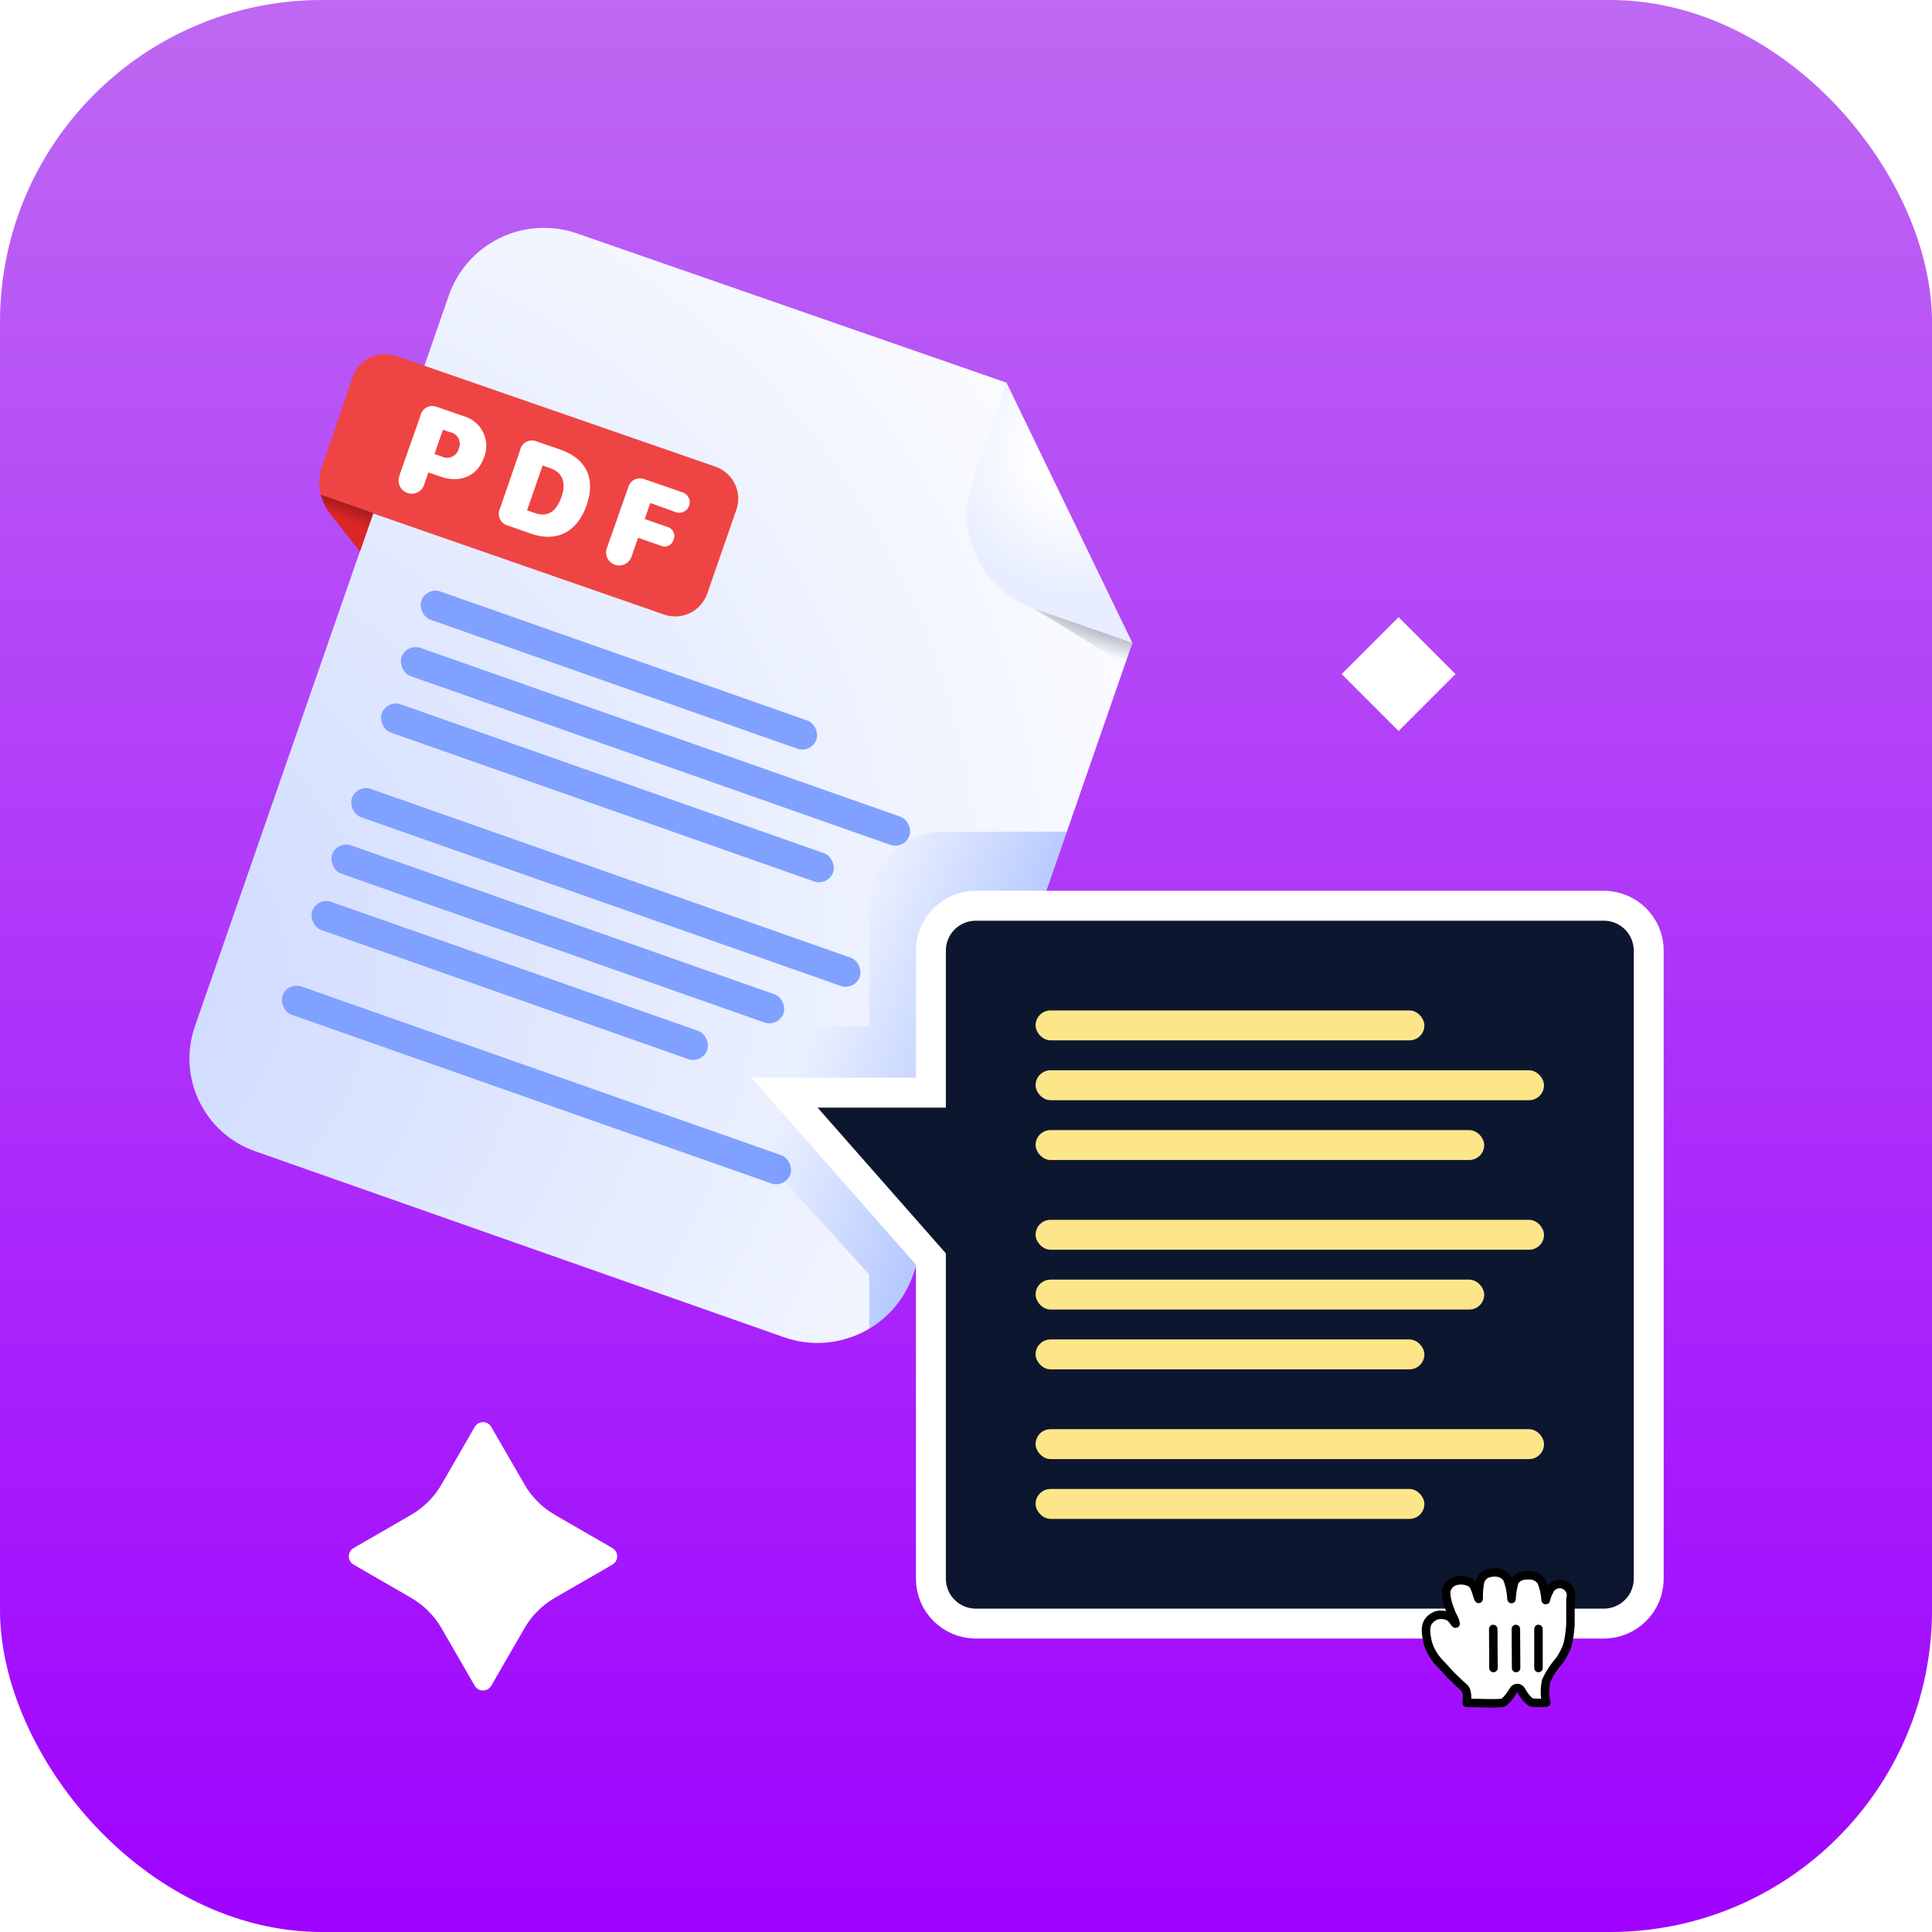 <svg width="72" height="72" viewBox="0 0 72 72" fill="none" xmlns="http://www.w3.org/2000/svg">
<g clip-path="url(#clip0_2_5618)">
<rect width="72" height="72" rx="12" fill="url(#paint0_linear_2_5618)"/>
<path d="M37.509 14.261L42.199 23.956L34.531 23.733L32.486 20.349L37.509 14.261Z" fill="url(#paint1_radial_2_5618)"/>
<path d="M37.509 14.261L36.24 17.915C36.078 18.38 36.009 18.872 36.037 19.364C36.066 19.856 36.191 20.337 36.405 20.781C36.62 21.224 36.919 21.621 37.287 21.949C37.655 22.276 38.084 22.528 38.549 22.69L42.201 23.958L34.02 47.529C33.33 49.492 31.179 50.524 29.215 49.834L9.506 42.903C7.599 42.232 6.597 40.143 7.268 38.236L16.725 11.013C16.886 10.547 17.138 10.118 17.466 9.75C17.793 9.381 18.19 9.081 18.634 8.866C19.077 8.651 19.559 8.526 20.051 8.497C20.543 8.468 21.036 8.537 21.501 8.698L37.509 14.261Z" fill="url(#paint2_radial_2_5618)"/>
<path d="M26.657 17.389L14.757 13.263C14.6 13.208 14.434 13.185 14.268 13.195C14.102 13.204 13.94 13.247 13.791 13.319C13.641 13.392 13.507 13.493 13.397 13.617C13.287 13.741 13.202 13.886 13.147 14.043L12.408 16.206L11.999 17.374C11.88 17.724 11.865 18.1 11.956 18.457L24.747 22.902C24.904 22.957 25.07 22.98 25.235 22.971C25.401 22.961 25.563 22.919 25.713 22.847C25.862 22.774 25.996 22.674 26.106 22.549C26.216 22.426 26.301 22.281 26.356 22.124L27.435 19.018C27.493 18.86 27.518 18.692 27.511 18.524C27.503 18.357 27.461 18.192 27.389 18.04C27.316 17.888 27.214 17.753 27.089 17.641C26.963 17.529 26.817 17.444 26.657 17.389Z" fill="#EF4444"/>
<path d="M11.956 18.437C12.02 18.697 12.139 18.941 12.305 19.151L13.415 20.558L13.914 19.123L11.956 18.437Z" fill="url(#paint3_linear_2_5618)"/>
<path d="M41.92 24.765L38.551 22.688L42.2 23.956L41.92 24.765Z" fill="url(#paint4_radial_2_5618)"/>
<path d="M14.888 17.709L15.669 15.491C15.682 15.425 15.711 15.363 15.752 15.309C15.792 15.255 15.845 15.211 15.905 15.18C15.965 15.149 16.031 15.132 16.099 15.13C16.166 15.128 16.233 15.141 16.295 15.168L17.267 15.505C17.425 15.547 17.572 15.622 17.699 15.725C17.826 15.828 17.929 15.957 18.002 16.104C18.075 16.25 18.116 16.41 18.122 16.574C18.127 16.737 18.098 16.9 18.036 17.051C17.79 17.752 17.143 18.016 16.413 17.762L15.964 17.605L15.816 18.034C15.799 18.099 15.768 18.16 15.727 18.213C15.685 18.266 15.633 18.31 15.573 18.342C15.514 18.373 15.448 18.392 15.381 18.398C15.314 18.403 15.247 18.394 15.183 18.372C15.119 18.35 15.061 18.315 15.011 18.269C14.962 18.224 14.922 18.168 14.895 18.106C14.868 18.044 14.854 17.978 14.855 17.91C14.855 17.843 14.869 17.776 14.896 17.715L14.888 17.709ZM16.452 17.01C16.512 17.041 16.579 17.059 16.647 17.061C16.715 17.063 16.782 17.05 16.844 17.023C16.906 16.995 16.961 16.954 17.005 16.903C17.049 16.851 17.081 16.79 17.098 16.724C17.125 16.663 17.138 16.596 17.136 16.529C17.134 16.461 17.116 16.395 17.085 16.336C17.054 16.276 17.009 16.224 16.955 16.184C16.901 16.144 16.838 16.117 16.772 16.105L16.506 16.015L16.192 16.917L16.452 17.01Z" fill="white"/>
<path d="M18.635 18.948L19.382 16.776C19.396 16.709 19.424 16.647 19.465 16.593C19.506 16.539 19.559 16.495 19.619 16.464C19.679 16.433 19.746 16.416 19.814 16.415C19.881 16.413 19.948 16.426 20.01 16.454L20.889 16.757C21.841 17.089 22.21 17.823 21.862 18.825C21.514 19.827 20.749 20.22 19.801 19.892L18.921 19.585C18.857 19.568 18.797 19.536 18.746 19.493C18.695 19.45 18.654 19.395 18.627 19.334C18.6 19.273 18.586 19.207 18.588 19.14C18.589 19.073 18.605 19.008 18.635 18.948ZM19.93 19.118C20.397 19.283 20.729 19.084 20.93 18.506C21.113 17.976 20.952 17.601 20.511 17.45L20.221 17.348L19.642 19.019L19.93 19.118Z" fill="white"/>
<path d="M22.627 20.397L23.407 18.18C23.422 18.116 23.45 18.056 23.489 18.004C23.529 17.952 23.579 17.909 23.637 17.878C23.695 17.848 23.759 17.83 23.824 17.826C23.889 17.823 23.955 17.833 24.015 17.857L25.395 18.335C25.449 18.347 25.5 18.37 25.544 18.403C25.589 18.436 25.626 18.479 25.653 18.527C25.68 18.575 25.697 18.629 25.702 18.684C25.706 18.739 25.7 18.795 25.681 18.847C25.663 18.9 25.634 18.948 25.596 18.988C25.557 19.028 25.511 19.06 25.46 19.081C25.408 19.102 25.353 19.112 25.298 19.11C25.242 19.108 25.188 19.094 25.138 19.07L24.234 18.745L24.026 19.344L24.85 19.63C24.901 19.641 24.949 19.663 24.991 19.695C25.032 19.726 25.066 19.767 25.09 19.813C25.114 19.859 25.128 19.91 25.13 19.962C25.132 20.015 25.123 20.066 25.103 20.114C25.089 20.165 25.063 20.211 25.029 20.25C24.995 20.289 24.952 20.32 24.905 20.34C24.857 20.361 24.805 20.371 24.753 20.369C24.701 20.367 24.651 20.354 24.604 20.33L23.779 20.041L23.543 20.725C23.524 20.788 23.492 20.847 23.45 20.897C23.408 20.948 23.356 20.989 23.297 21.019C23.238 21.049 23.174 21.067 23.109 21.071C23.043 21.076 22.977 21.067 22.915 21.045C22.853 21.024 22.796 20.99 22.747 20.945C22.698 20.901 22.659 20.847 22.631 20.788C22.604 20.728 22.589 20.663 22.587 20.597C22.585 20.531 22.597 20.466 22.621 20.405L22.627 20.397Z" fill="white"/>
<rect x="15.889" y="21.859" width="15.605" height="1.115" rx="0.557" transform="rotate(19.375 15.889 21.859)" fill="#80A1FF"/>
<rect x="11.821" y="33.425" width="15.605" height="1.115" rx="0.557" transform="rotate(19.375 11.821 33.425)" fill="#80A1FF"/>
<rect x="15.149" y="23.962" width="20.063" height="1.115" rx="0.557" transform="rotate(19.375 15.149 23.962)" fill="#80A1FF"/>
<rect x="13.3" y="29.219" width="20.063" height="1.115" rx="0.557" transform="rotate(19.375 13.3 29.219)" fill="#80A1FF"/>
<rect x="10.712" y="36.58" width="20.063" height="1.115" rx="0.557" transform="rotate(19.375 10.712 36.58)" fill="#80A1FF"/>
<rect x="14.41" y="26.065" width="17.834" height="1.115" rx="0.557" transform="rotate(19.375 14.41 26.065)" fill="#80A1FF"/>
<rect x="12.561" y="31.322" width="17.834" height="1.115" rx="0.557" transform="rotate(19.375 12.561 31.322)" fill="#80A1FF"/>
<path opacity="0.5" fill-rule="evenodd" clip-rule="evenodd" d="M39.757 31L34.02 47.529C33.716 48.396 33.126 49.081 32.393 49.517V47.5L24 38.25H32.393V33.741C32.393 32.227 33.621 31 35.134 31H39.757Z" fill="url(#paint5_linear_2_5618)"/>
<path d="M34.692 47.13V46.92L34.553 46.762L29.237 40.721H34.135H34.692V40.164V35.427C34.692 34.504 35.44 33.755 36.364 33.755H59.771C60.694 33.755 61.443 34.504 61.443 35.427V58.834C61.443 59.757 60.694 60.506 59.771 60.506H36.364C35.44 60.506 34.692 59.757 34.692 58.834V47.13Z" fill="#0D162F" stroke="white" stroke-width="1.115"/>
<g filter="url(#filter0_d_2_5618)">
<path d="M54.226 58.504C54.429 58.428 54.829 58.475 54.935 58.702C55.04 58.93 55.103 59.225 55.107 59.154C55.099 58.936 55.118 58.718 55.162 58.504C55.209 58.368 55.316 58.26 55.453 58.213C55.578 58.174 55.712 58.165 55.841 58.188C55.972 58.215 56.088 58.29 56.166 58.399C56.264 58.645 56.32 58.906 56.33 59.17C56.34 58.944 56.379 58.721 56.444 58.504C56.514 58.405 56.617 58.333 56.735 58.302C56.874 58.276 57.017 58.276 57.156 58.302C57.271 58.34 57.371 58.412 57.443 58.508C57.532 58.732 57.586 58.968 57.603 59.208C57.603 59.267 57.633 59.044 57.725 58.896C57.8 58.675 58.039 58.556 58.261 58.631C58.482 58.705 58.601 58.945 58.526 59.166C58.526 59.44 58.526 59.428 58.526 59.613C58.526 59.798 58.526 59.963 58.526 60.119C58.511 60.365 58.477 60.611 58.425 60.852C58.352 61.066 58.25 61.269 58.121 61.455C57.917 61.683 57.748 61.94 57.62 62.218C57.589 62.356 57.575 62.498 57.578 62.64C57.577 62.771 57.594 62.901 57.628 63.028C57.456 63.046 57.282 63.046 57.11 63.028C56.945 63.002 56.743 62.673 56.688 62.572C56.661 62.518 56.606 62.484 56.545 62.484C56.484 62.484 56.429 62.518 56.402 62.572C56.309 62.733 56.102 63.023 55.98 63.04C55.698 63.074 55.112 63.04 54.656 63.04C54.656 63.04 54.736 62.619 54.559 62.467C54.382 62.315 54.209 62.138 54.079 62.02L53.729 61.632C53.482 61.403 53.302 61.112 53.206 60.789C53.118 60.393 53.126 60.203 53.206 60.043C53.288 59.911 53.415 59.813 53.565 59.769C53.688 59.746 53.816 59.755 53.935 59.794C54.018 59.829 54.09 59.886 54.142 59.959C54.239 60.089 54.273 60.153 54.231 60.009C54.188 59.866 54.096 59.761 54.049 59.588C53.959 59.383 53.905 59.165 53.889 58.943C53.906 58.743 54.046 58.575 54.239 58.521" fill="white"/>
<path fill-rule="evenodd" clip-rule="evenodd" d="M54.226 58.504C54.429 58.428 54.829 58.475 54.935 58.702C55.04 58.93 55.103 59.225 55.107 59.154C55.099 58.936 55.118 58.718 55.162 58.504C55.209 58.368 55.316 58.26 55.453 58.213C55.578 58.174 55.712 58.165 55.841 58.188C55.972 58.215 56.088 58.29 56.166 58.399C56.264 58.645 56.32 58.906 56.33 59.17C56.34 58.944 56.379 58.721 56.444 58.504C56.514 58.405 56.617 58.333 56.735 58.302C56.874 58.276 57.017 58.276 57.156 58.302C57.271 58.34 57.371 58.412 57.443 58.508C57.532 58.732 57.586 58.968 57.603 59.208C57.603 59.267 57.633 59.044 57.725 58.896C57.8 58.675 58.039 58.556 58.261 58.631C58.482 58.705 58.601 58.945 58.526 59.166C58.526 59.44 58.526 59.428 58.526 59.613C58.526 59.798 58.526 59.963 58.526 60.119C58.511 60.365 58.477 60.611 58.425 60.852C58.352 61.066 58.25 61.269 58.121 61.455C57.917 61.683 57.748 61.94 57.62 62.218C57.589 62.356 57.575 62.498 57.578 62.64C57.577 62.771 57.594 62.901 57.628 63.028C57.456 63.046 57.282 63.046 57.11 63.028C56.945 63.002 56.743 62.673 56.688 62.572C56.661 62.518 56.606 62.484 56.545 62.484C56.484 62.484 56.429 62.518 56.402 62.572C56.309 62.733 56.102 63.023 55.98 63.04C55.698 63.074 55.112 63.04 54.656 63.04C54.656 63.04 54.736 62.619 54.559 62.467C54.382 62.315 54.209 62.138 54.079 62.02L53.729 61.632C53.482 61.403 53.302 61.112 53.206 60.789C53.118 60.393 53.126 60.203 53.206 60.043C53.288 59.911 53.415 59.813 53.565 59.769C53.688 59.746 53.816 59.755 53.935 59.794C54.018 59.829 54.09 59.886 54.142 59.959C54.239 60.089 54.273 60.153 54.231 60.009C54.188 59.866 54.096 59.761 54.049 59.588C53.959 59.383 53.905 59.165 53.889 58.943C53.898 58.74 54.033 58.565 54.226 58.504Z" stroke="black" stroke-width="0.316" stroke-linejoin="round"/>
<path d="M57.493 61.74V60.285C57.493 60.198 57.423 60.127 57.335 60.127C57.248 60.127 57.177 60.198 57.177 60.285V61.74C57.177 61.827 57.248 61.898 57.335 61.898C57.423 61.898 57.493 61.827 57.493 61.74Z" fill="black"/>
<path d="M56.659 61.74L56.65 60.284C56.65 60.197 56.579 60.127 56.491 60.127C56.404 60.128 56.334 60.199 56.334 60.285L56.343 61.741C56.343 61.828 56.414 61.898 56.502 61.898C56.589 61.897 56.659 61.827 56.659 61.74Z" fill="black"/>
<path d="M55.491 60.288L55.499 61.739C55.5 61.828 55.571 61.898 55.658 61.898C55.746 61.897 55.816 61.826 55.816 61.738L55.807 60.286C55.806 60.198 55.735 60.127 55.648 60.127C55.561 60.128 55.49 60.2 55.491 60.288Z" fill="black"/>
</g>
<rect x="38.593" y="37.656" width="14.49" height="1.115" rx="0.557" fill="#FDE68A"/>
<rect x="38.593" y="49.917" width="14.49" height="1.115" rx="0.557" fill="#FDE68A"/>
<rect x="38.593" y="55.49" width="14.49" height="1.115" rx="0.557" fill="#FDE68A"/>
<rect x="38.593" y="39.886" width="18.948" height="1.115" rx="0.557" fill="#FDE68A"/>
<rect x="38.593" y="45.459" width="18.948" height="1.115" rx="0.557" fill="#FDE68A"/>
<rect x="38.593" y="53.261" width="18.948" height="1.115" rx="0.557" fill="#FDE68A"/>
<rect x="38.593" y="42.115" width="16.719" height="1.115" rx="0.557" fill="#FDE68A"/>
<rect x="38.593" y="47.688" width="16.719" height="1.115" rx="0.557" fill="#FDE68A"/>
<path d="M22.821 58.31C23.06 58.172 23.06 57.828 22.821 57.691L20.679 56.454C20.209 56.183 19.818 55.792 19.547 55.322L18.31 53.179C18.172 52.94 17.828 52.94 17.691 53.179L16.454 55.321C16.183 55.791 15.792 56.182 15.322 56.453L13.179 57.691C12.941 57.829 12.941 58.173 13.179 58.31L15.321 59.547C15.791 59.818 16.182 60.209 16.454 60.679L17.69 62.821C17.828 63.06 18.172 63.06 18.309 62.821L19.546 60.679C19.817 60.209 20.208 59.818 20.678 59.547L22.821 58.31Z" fill="white"/>
<rect x="52.121" y="23" width="3" height="3" transform="rotate(45 52.121 23)" fill="white"/>
</g>
<defs>
<filter id="filter0_d_2_5618" x="52.648" y="58.017" width="6.396" height="5.955" filterUnits="userSpaceOnUse" color-interpolation-filters="sRGB">
<feFlood flood-opacity="0" result="BackgroundImageFix"/>
<feColorMatrix in="SourceAlpha" type="matrix" values="0 0 0 0 0 0 0 0 0 0 0 0 0 0 0 0 0 0 127 0" result="hardAlpha"/>
<feOffset dy="0.422"/>
<feGaussianBlur stdDeviation="0.169"/>
<feColorMatrix type="matrix" values="0 0 0 0 0 0 0 0 0 0 0 0 0 0 0 0 0 0 0.5 0"/>
<feBlend mode="normal" in2="BackgroundImageFix" result="effect1_dropShadow_2_5618"/>
<feBlend mode="normal" in="SourceGraphic" in2="effect1_dropShadow_2_5618" result="shape"/>
</filter>
<linearGradient id="paint0_linear_2_5618" x1="36" y1="0" x2="36" y2="72" gradientUnits="userSpaceOnUse">
<stop stop-color="#BE68F3"/>
<stop offset="1" stop-color="#9F02FF"/>
</linearGradient>
<radialGradient id="paint1_radial_2_5618" cx="0" cy="0" r="1" gradientUnits="userSpaceOnUse" gradientTransform="translate(40 17) rotate(156.038) scale(4.924 5.225)">
<stop offset="0.27" stop-color="white"/>
<stop offset="1" stop-color="#E8EEFF"/>
</radialGradient>
<radialGradient id="paint2_radial_2_5618" cx="0" cy="0" r="1" gradientUnits="userSpaceOnUse" gradientTransform="translate(2.5 37) rotate(-30.75) scale(45.962 41.744)">
<stop stop-color="#CBD8FF"/>
<stop offset="1" stop-color="white"/>
</radialGradient>
<linearGradient id="paint3_linear_2_5618" x1="12.874" y1="18.628" x2="12.093" y2="20.845" gradientUnits="userSpaceOnUse">
<stop stop-color="#991B1B"/>
<stop offset="0.302" stop-color="#DC2626"/>
</linearGradient>
<radialGradient id="paint4_radial_2_5618" cx="0" cy="0" r="1" gradientUnits="userSpaceOnUse" gradientTransform="translate(41.071 22.545) rotate(109.815) scale(3.21 10.742)">
<stop stop-color="#697087"/>
<stop offset="0.54" stop-color="#697087" stop-opacity="0"/>
</radialGradient>
<linearGradient id="paint5_linear_2_5618" x1="40.5" y1="44.5" x2="28" y2="40" gradientUnits="userSpaceOnUse">
<stop stop-color="#1854FF"/>
<stop offset="0.884" stop-color="#1854FF" stop-opacity="0"/>
</linearGradient>
<clipPath id="clip0_2_5618">
<rect width="72" height="72" rx="12" fill="white"/>
</clipPath>
</defs>
</svg>
